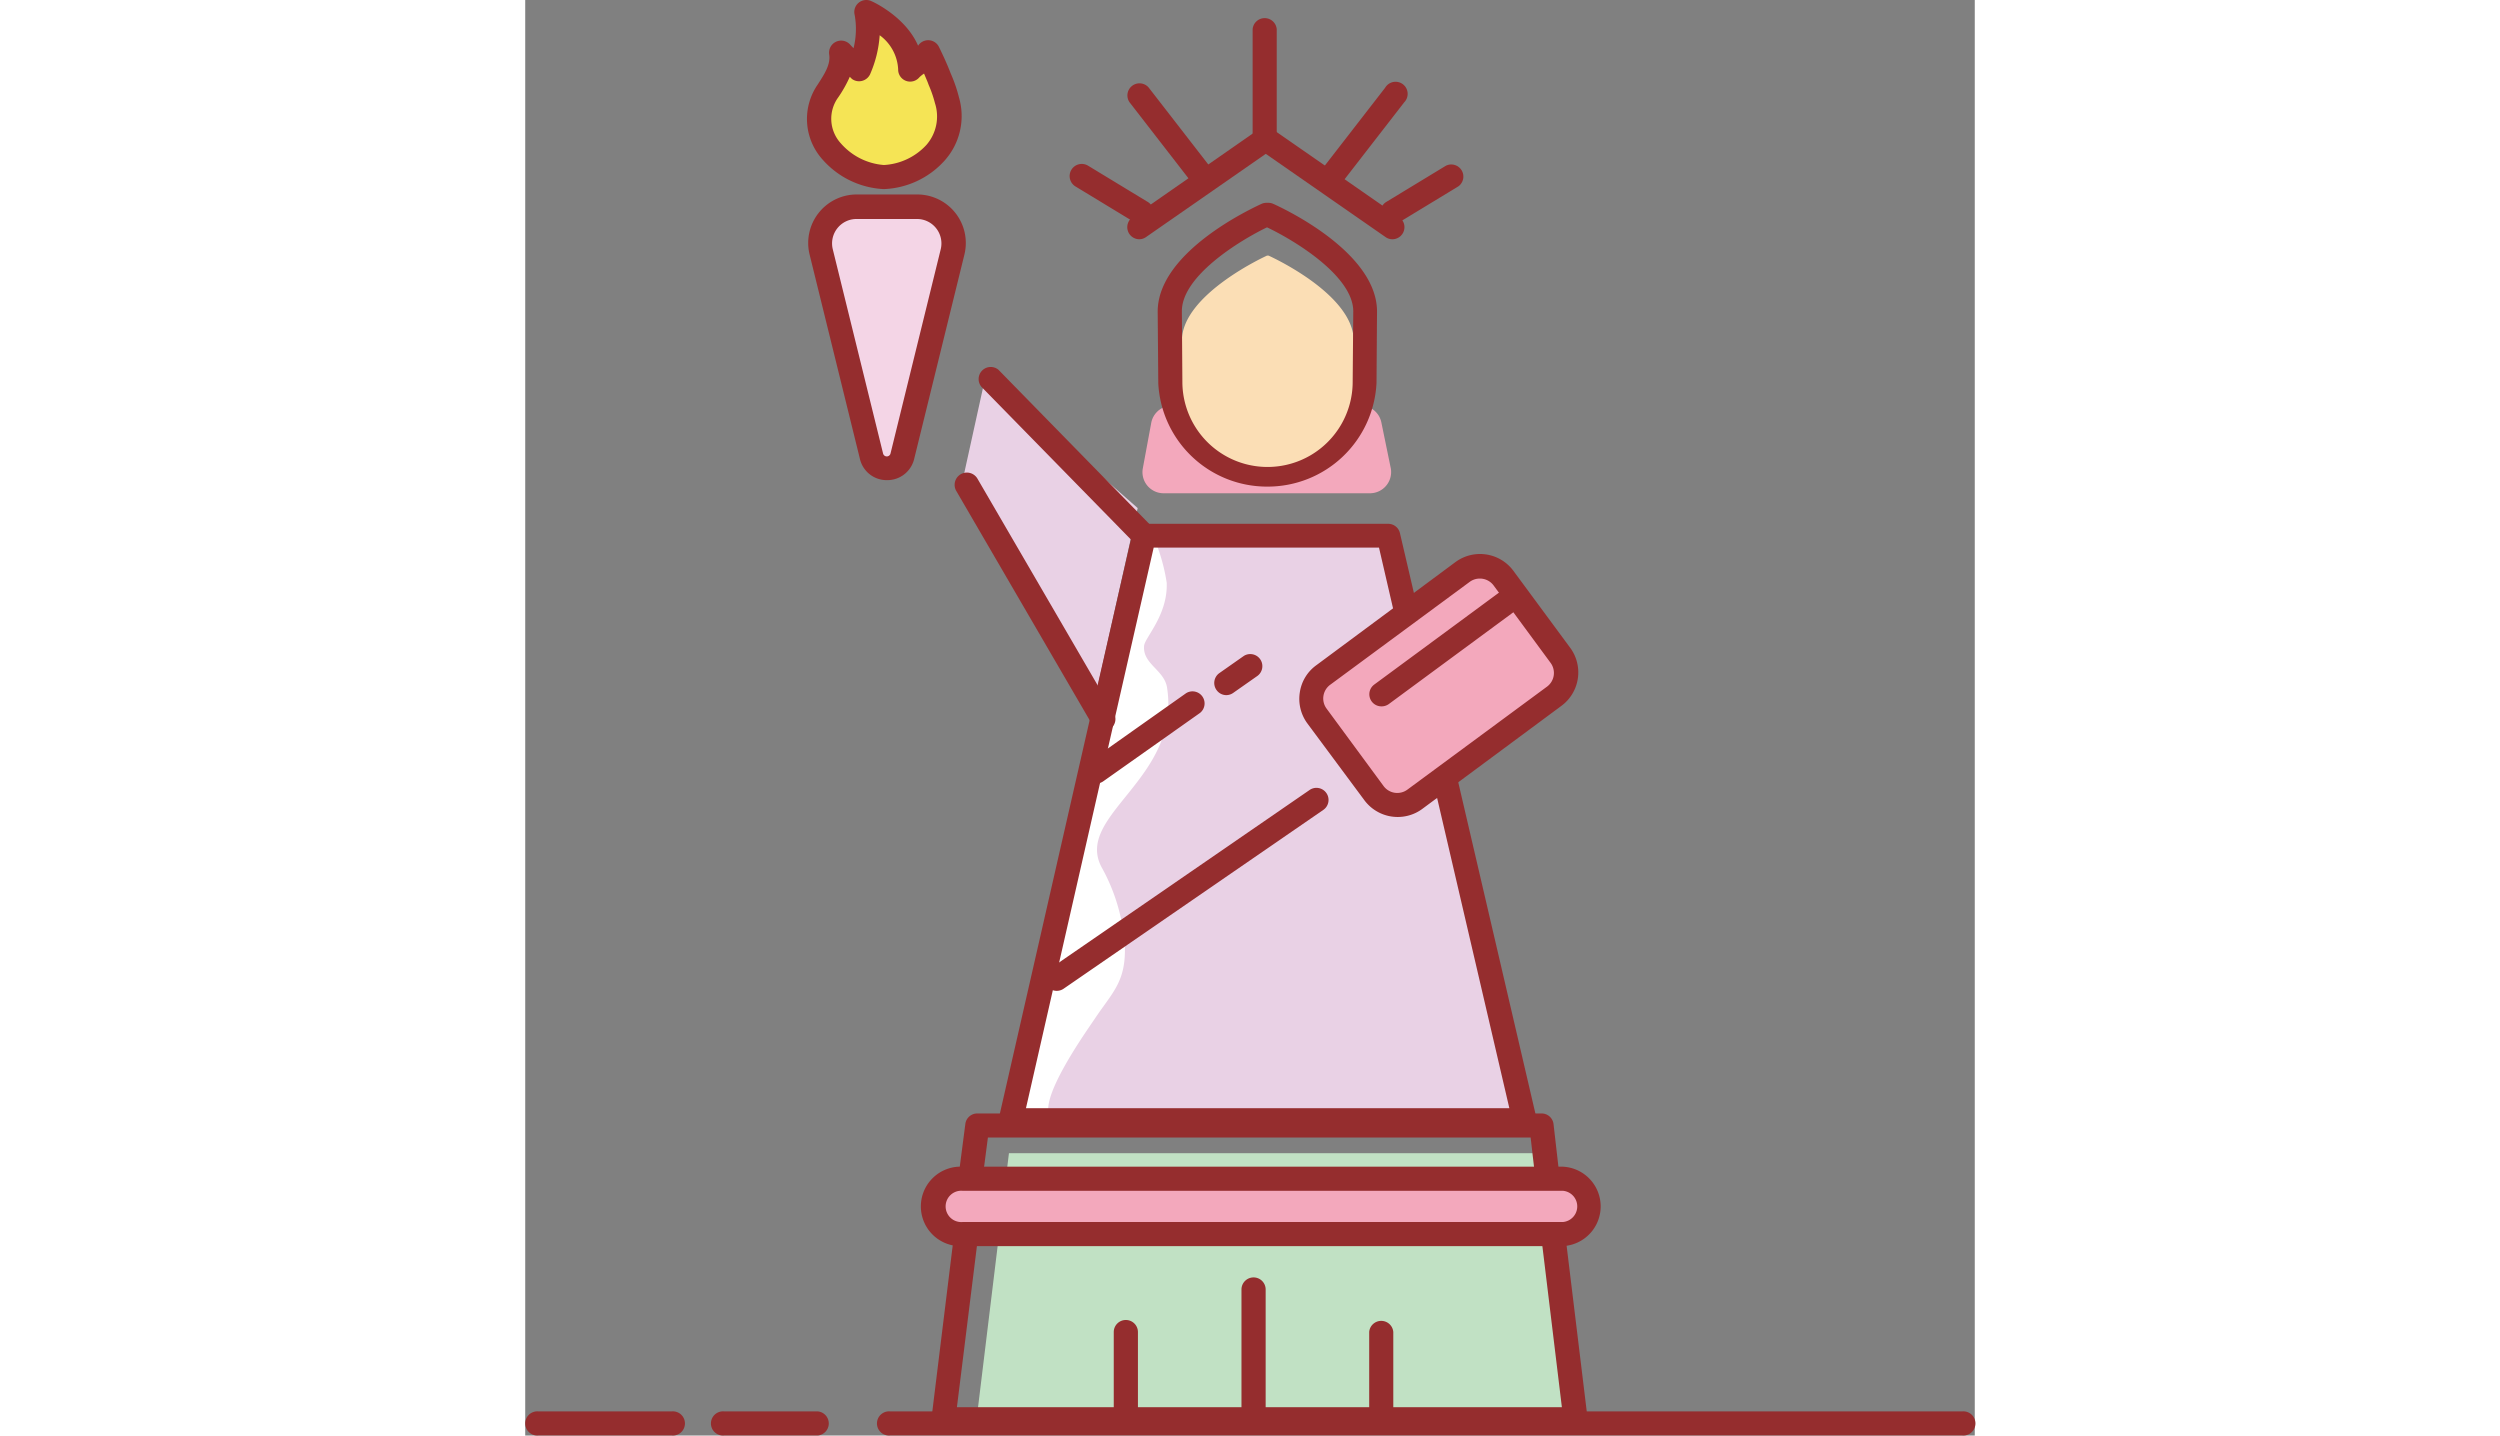<?xml version="1.0" standalone="no"?><!DOCTYPE svg PUBLIC "-//W3C//DTD SVG 1.1//EN" "http://www.w3.org/Graphics/SVG/1.1/DTD/svg11.dtd"><svg t="1533522652007" class="icon" style="" viewBox="0 0 1034 1024" version="1.1" xmlns="http://www.w3.org/2000/svg" p-id="1576" xmlns:xlink="http://www.w3.org/1999/xlink" width="60.953" height="35"><rect x="0" y="0" width="1034" height="1024" fill="#808080" stroke="none"/><defs><style type="text/css"></style></defs><path d="M406.511 497.679L311.882 343.284 328.584 267.362l108.295 95.054-30.369 135.262z" fill="#E9D1E5" p-id="1577"></path><path d="M590.97 243.067c0-33.588-60.738-60.738-60.738-60.738H529.14s-60.738 27.453-60.738 60.738v44.824a61.345 61.345 0 0 0 122.508 0z" fill="#FBDEB5" p-id="1578"></path><path d="M269.062 325.306l35.896-145.466a26.056 26.056 0 0 0-25.267-32.252h-43.184a25.996 25.996 0 0 0-25.267 32.252l35.835 145.77a11.297 11.297 0 0 0 21.987-0.304z" fill="#F4D5E6" p-id="1579"></path><path d="M712.749 799.362H346.259l95.176-417.145h174.134l97.18 417.145z" fill="#E9D1E5" p-id="1580"></path><path d="M749.192 1012.369H321.964l23.08-189.744h379.67l24.477 189.744z" fill="#C1E1C4" p-id="1581"></path><path d="M292.142 840.785m19.74 0l428.199 0q19.74 0 19.74 19.74l0 0q0 19.74-19.74 19.74l-428.199 0q-19.74 0-19.74-19.74l0 0q0-19.74 19.74-19.74Z" fill="#F3A8BC" p-id="1582"></path><path d="M552.397 493.803m16.868-12.432l99.303-73.186q16.868-12.432 29.3 4.436l40.503 54.956q12.432 16.868-4.436 29.3l-99.303 73.186q-16.868 12.432-29.3-4.436l-40.503-54.956q-12.432-16.868 4.436-29.3Z" fill="#F3A8BC" p-id="1583"></path><path d="M610.71 495.249l95.358-70.213" fill="#F3A8BC" p-id="1584"></path><path d="M381.426 799.787c-26.967-0.486 19.254-64.625 24.963-73.249 12.148-18.221 21.744-25.813 21.38-50.048a131.983 131.983 0 0 0-16.703-58.004c-19.436-37.111 56.607-62.863 46.829-127.549-1.64-12.937-17.492-17.067-16.46-30.126 0.486-6.074 17.007-21.987 16.156-45.128a134.594 134.594 0 0 0-14.577-43.427L365.148 721.193c-17.128 63.957-10.872 68.816-10.872 68.816z" fill="#FFFFFF" p-id="1585"></path><path d="M1025.122 1023.97H260.255a8.625 8.625 0 1 1 0-17.189h764.868a8.625 8.625 0 1 1 0 17.189zM208.628 1023.97h-66.811a8.625 8.625 0 1 1 0-17.189h66.811a8.625 8.625 0 0 1 0 17.189zM104.584 1023.97H9.348a8.625 8.625 0 1 1 0-17.189H104.584a8.625 8.625 0 1 1 0 17.189zM527.5 108.412a8.564 8.564 0 0 1-8.625-8.625v-78.959a8.625 8.625 0 0 1 17.189 0v78.959a8.564 8.564 0 0 1-8.564 8.625zM484.983 137.263a8.443 8.443 0 0 1-6.803-3.523l-47.072-60.738a8.625 8.625 0 0 1 13.605-10.568l47.072 60.738a8.625 8.625 0 0 1-1.579 12.148 8.443 8.443 0 0 1-5.223 1.944zM439.37 160.039a8.503 8.503 0 0 1-4.434-1.275l-42.516-25.813A8.625 8.625 0 1 1 401.591 118.252l42.516 25.813a8.625 8.625 0 0 1-4.495 15.974zM573.114 137.263a8.625 8.625 0 0 1-6.803-13.909l47.072-60.738a8.625 8.625 0 1 1 13.605 10.386l-47.072 60.738a8.564 8.564 0 0 1-6.803 3.523zM618.667 160.039a8.625 8.625 0 0 1-4.495-15.974l42.516-25.813a8.625 8.625 0 0 1 8.928 14.698l-42.516 25.813a8.685 8.685 0 0 1-4.434 1.275z" fill="#952D2E" p-id="1586"></path><path d="M438.033 170.668a8.625 8.625 0 0 1-4.92-15.67l89.466-62.256a8.625 8.625 0 1 1 9.779 14.152L442.771 169.15a8.382 8.382 0 0 1-4.738 1.518z" fill="#952D2E" p-id="1587"></path><path d="M618.606 170.668a8.382 8.382 0 0 1-4.859-1.518L524.159 106.894a8.625 8.625 0 1 1 9.779-14.152l89.588 62.256a8.625 8.625 0 0 1-4.92 15.67zM258.068 342.495a19.557 19.557 0 0 1-19.315-15.124l-35.896-145.77a34.62 34.62 0 0 1 33.649-42.881h43.184a34.62 34.62 0 0 1 33.588 42.881l-35.835 145.77a19.679 19.679 0 0 1-19.375 15.124zM236.506 156.213A17.432 17.432 0 0 0 219.378 177.774l35.896 145.77a2.733 2.733 0 0 0 5.284 0l35.835-145.77a17.432 17.432 0 0 0-16.885-21.562z m32.555 169.093z" fill="#952D2E" p-id="1588"></path><path d="M617.452 334.174l-6.803-33.102a15.002 15.002 0 0 0-12.148-11.54 72.885 72.885 0 0 1-139.696 0 15.184 15.184 0 0 0-12.148 11.54L440.524 334.174a15.063 15.063 0 0 0 15.367 17.675H602.025a15.124 15.124 0 0 0 15.427-17.675z" fill="#F3A8BC" p-id="1589"></path><path d="M749.192 1020.993H298.337a8.564 8.564 0 0 1-8.503-9.657L305.869 880.811a8.625 8.625 0 1 1 17.067 2.126l-15.002 120.868h431.54l-14.516-119.896a8.625 8.625 0 1 1 17.067-2.065l15.731 129.492a8.807 8.807 0 0 1-2.126 6.742 8.564 8.564 0 0 1-6.438 2.915zM728.905 846.92a8.564 8.564 0 0 1-8.503-7.592l-3.219-27.879H330.042l-3.584 27.453a8.625 8.625 0 1 1-17.067-2.187l4.555-34.985a8.564 8.564 0 0 1 8.685-7.471h402.386a8.564 8.564 0 0 1 8.503 7.592l4.069 35.471a8.625 8.625 0 0 1-7.531 9.536z" fill="#952D2E" p-id="1590"></path><path d="M740.081 888.889h-428.199a28.364 28.364 0 1 1 0-56.668h428.199a28.364 28.364 0 0 1 0 56.668z m-428.199-39.479a11.176 11.176 0 1 0 0 22.291h428.199a11.176 11.176 0 0 0 0-22.291zM622.25 582.772a29.579 29.579 0 0 1-23.809-12.148l-40.573-54.664a29.518 29.518 0 0 1-5.345-21.987 29.093 29.093 0 0 1 11.601-19.315L663.491 400.985a29.579 29.579 0 0 1 41.302 6.074l40.573 54.967a29.64 29.64 0 0 1-6.074 41.362L639.743 577.124a29.458 29.458 0 0 1-17.492 5.649z m58.733-170.065a12.148 12.148 0 0 0-7.289 2.369L574.389 488.325a12.148 12.148 0 0 0-2.733 17.189l40.512 55.028a12.148 12.148 0 0 0 17.249 2.612l99.306-73.249a12.148 12.148 0 0 0 2.612-17.189l-40.512-55.028a12.148 12.148 0 0 0-9.839-4.98z m53.024 84.182z" fill="#952D2E" p-id="1591"></path><path d="M610.71 503.874a8.625 8.625 0 0 1-5.102-15.549l95.358-70.273A8.625 8.625 0 0 1 711.352 431.961l-95.358 70.273a8.807 8.807 0 0 1-5.284 1.64zM379.118 706.798a8.625 8.625 0 0 1-4.859-15.731l185.249-127.549a8.625 8.625 0 0 1 9.779 14.213l-185.249 127.549a8.685 8.685 0 0 1-4.92 1.518zM407.665 558.902a8.443 8.443 0 0 1-7.046-3.705 8.564 8.564 0 0 1 2.065-12.148l68.755-48.59a8.625 8.625 0 0 1 9.9 14.091l-68.755 48.59A8.746 8.746 0 0 1 407.665 558.902zM500.168 495.857a8.564 8.564 0 0 1-7.046-3.644 8.625 8.625 0 0 1 2.126-12.148l17.31-12.148a8.625 8.625 0 0 1 9.839 14.152l-17.31 12.148a8.685 8.685 0 0 1-4.92 1.64zM519.3 1017.471a8.685 8.685 0 0 1-8.382-8.625v-89.102a8.625 8.625 0 0 1 17.249 0v89.102a8.685 8.685 0 0 1-8.868 8.625zM610.467 1017.471a8.625 8.625 0 0 1-8.443-8.625v-58.733a8.625 8.625 0 0 1 17.189 0v58.733a8.625 8.625 0 0 1-8.746 8.625zM428.133 1017.471a8.685 8.685 0 0 1-8.321-8.625v-58.733a8.625 8.625 0 0 1 17.249 0v58.733a8.685 8.685 0 0 1-8.928 8.625zM441.435 390.842a8.321 8.321 0 0 1-6.074-2.612l-109.935-112.304a8.625 8.625 0 0 1 12.148-12.148l109.996 112.425a8.564 8.564 0 0 1-6.074 14.638zM412.098 521.488a8.625 8.625 0 0 1-7.471-4.312l-97.18-167.028a8.625 8.625 0 0 1 15.184-8.625l97.18 167.028a8.564 8.564 0 0 1-7.41 12.937zM529.14 347.111A77.683 77.683 0 0 1 451.578 273.436l-0.425-51.141c0-42.516 66.811-73.492 74.1-76.894a8.685 8.685 0 0 1 3.523-0.729h1.275a8.685 8.685 0 0 1 3.523 0.729c7.592 3.401 74.039 34.56 74.039 76.833l-0.364 50.837A77.744 77.744 0 0 1 529.14 347.111z m0-184.946c-19.375 9.354-60.738 34.62-60.738 59.766l0.364 50.777a60.738 60.738 0 0 0 121.475-0.364l0.425-50.473c-0.304-25.145-41.848-50.351-61.527-59.705z m69.848 59.766z" fill="#952D2E" p-id="1592"></path><path d="M712.749 807.926H346.259a8.382 8.382 0 0 1-6.681-3.219 8.746 8.746 0 0 1-1.701-7.289L433.053 380.334a8.503 8.503 0 0 1 8.382-6.681h174.134a8.564 8.564 0 0 1 8.382 6.62l12.755 54.664a8.564 8.564 0 0 1-6.074 10.325 8.625 8.625 0 0 1-10.386-6.074l-11.236-48.59H448.298l-91.106 399.896h344.807l-54.178-232.685a8.625 8.625 0 0 1 16.764-3.948l56.668 243.314a8.564 8.564 0 0 1-8.382 10.508z" fill="#952D2E" p-id="1593"></path><path d="M300.949 71.362a116.13 116.13 0 0 0-5.588-16.217c-2.43-6.074-5.102-12.148-7.957-17.857 0 0.911-1.822 3.037-2.43 3.644a27.089 27.089 0 0 1-3.462 2.976 41.605 41.605 0 0 0-6.681 5.466C275.439 23.076 243.673 8.742 243.673 8.742a69.787 69.787 0 0 1-5.163 40.633A94.933 94.933 0 0 1 225.452 37.532c1.579 10.386-4.069 19.072-9.354 27.271a34.499 34.499 0 0 0 2.672 43.427 53.51 53.51 0 0 0 37.171 18.221 53.206 53.206 0 0 0 36.443-17.31 39.601 39.601 0 0 0 8.564-37.779z" fill="#F5E455" p-id="1594"></path><path d="M255.821 134.894a62.074 62.074 0 0 1-43.549-20.894 43.245 43.245 0 0 1-3.523-53.874c4.738-7.349 9.171-14.152 8.078-21.258a8.625 8.625 0 0 1 14.941-7.046s0.911 1.033 2.43 2.551a56.243 56.243 0 0 0 0.79-23.748 8.564 8.564 0 0 1 12.148-9.718c1.215 0.486 24.295 11.176 33.102 31.705a8.564 8.564 0 0 1 14.881 0.85c2.976 6.074 5.77 12.148 8.26 18.586l0.85 2.004a106.048 106.048 0 0 1 5.163 15.367 47.557 47.557 0 0 1-10.568 45.492A61.406 61.406 0 0 1 255.821 134.894zM231.526 54.781a91.106 91.106 0 0 1-8.139 14.516 25.935 25.935 0 0 0 1.822 33.041A45.31 45.31 0 0 0 255.821 117.705 44.46 44.46 0 0 0 286.19 103.371a30.915 30.915 0 0 0 6.074-29.822 85.336 85.336 0 0 0-4.434-12.876l-0.79-2.126-2.551-6.074a24.599 24.599 0 0 0-3.28 2.612 8.564 8.564 0 0 1-15.184-5.649 32.069 32.069 0 0 0-13.18-24.295 82.967 82.967 0 0 1-6.863 27.879 8.685 8.685 0 0 1-5.709 4.677 8.564 8.564 0 0 1-7.228-1.397z" fill="#952D2E" p-id="1595"></path></svg>